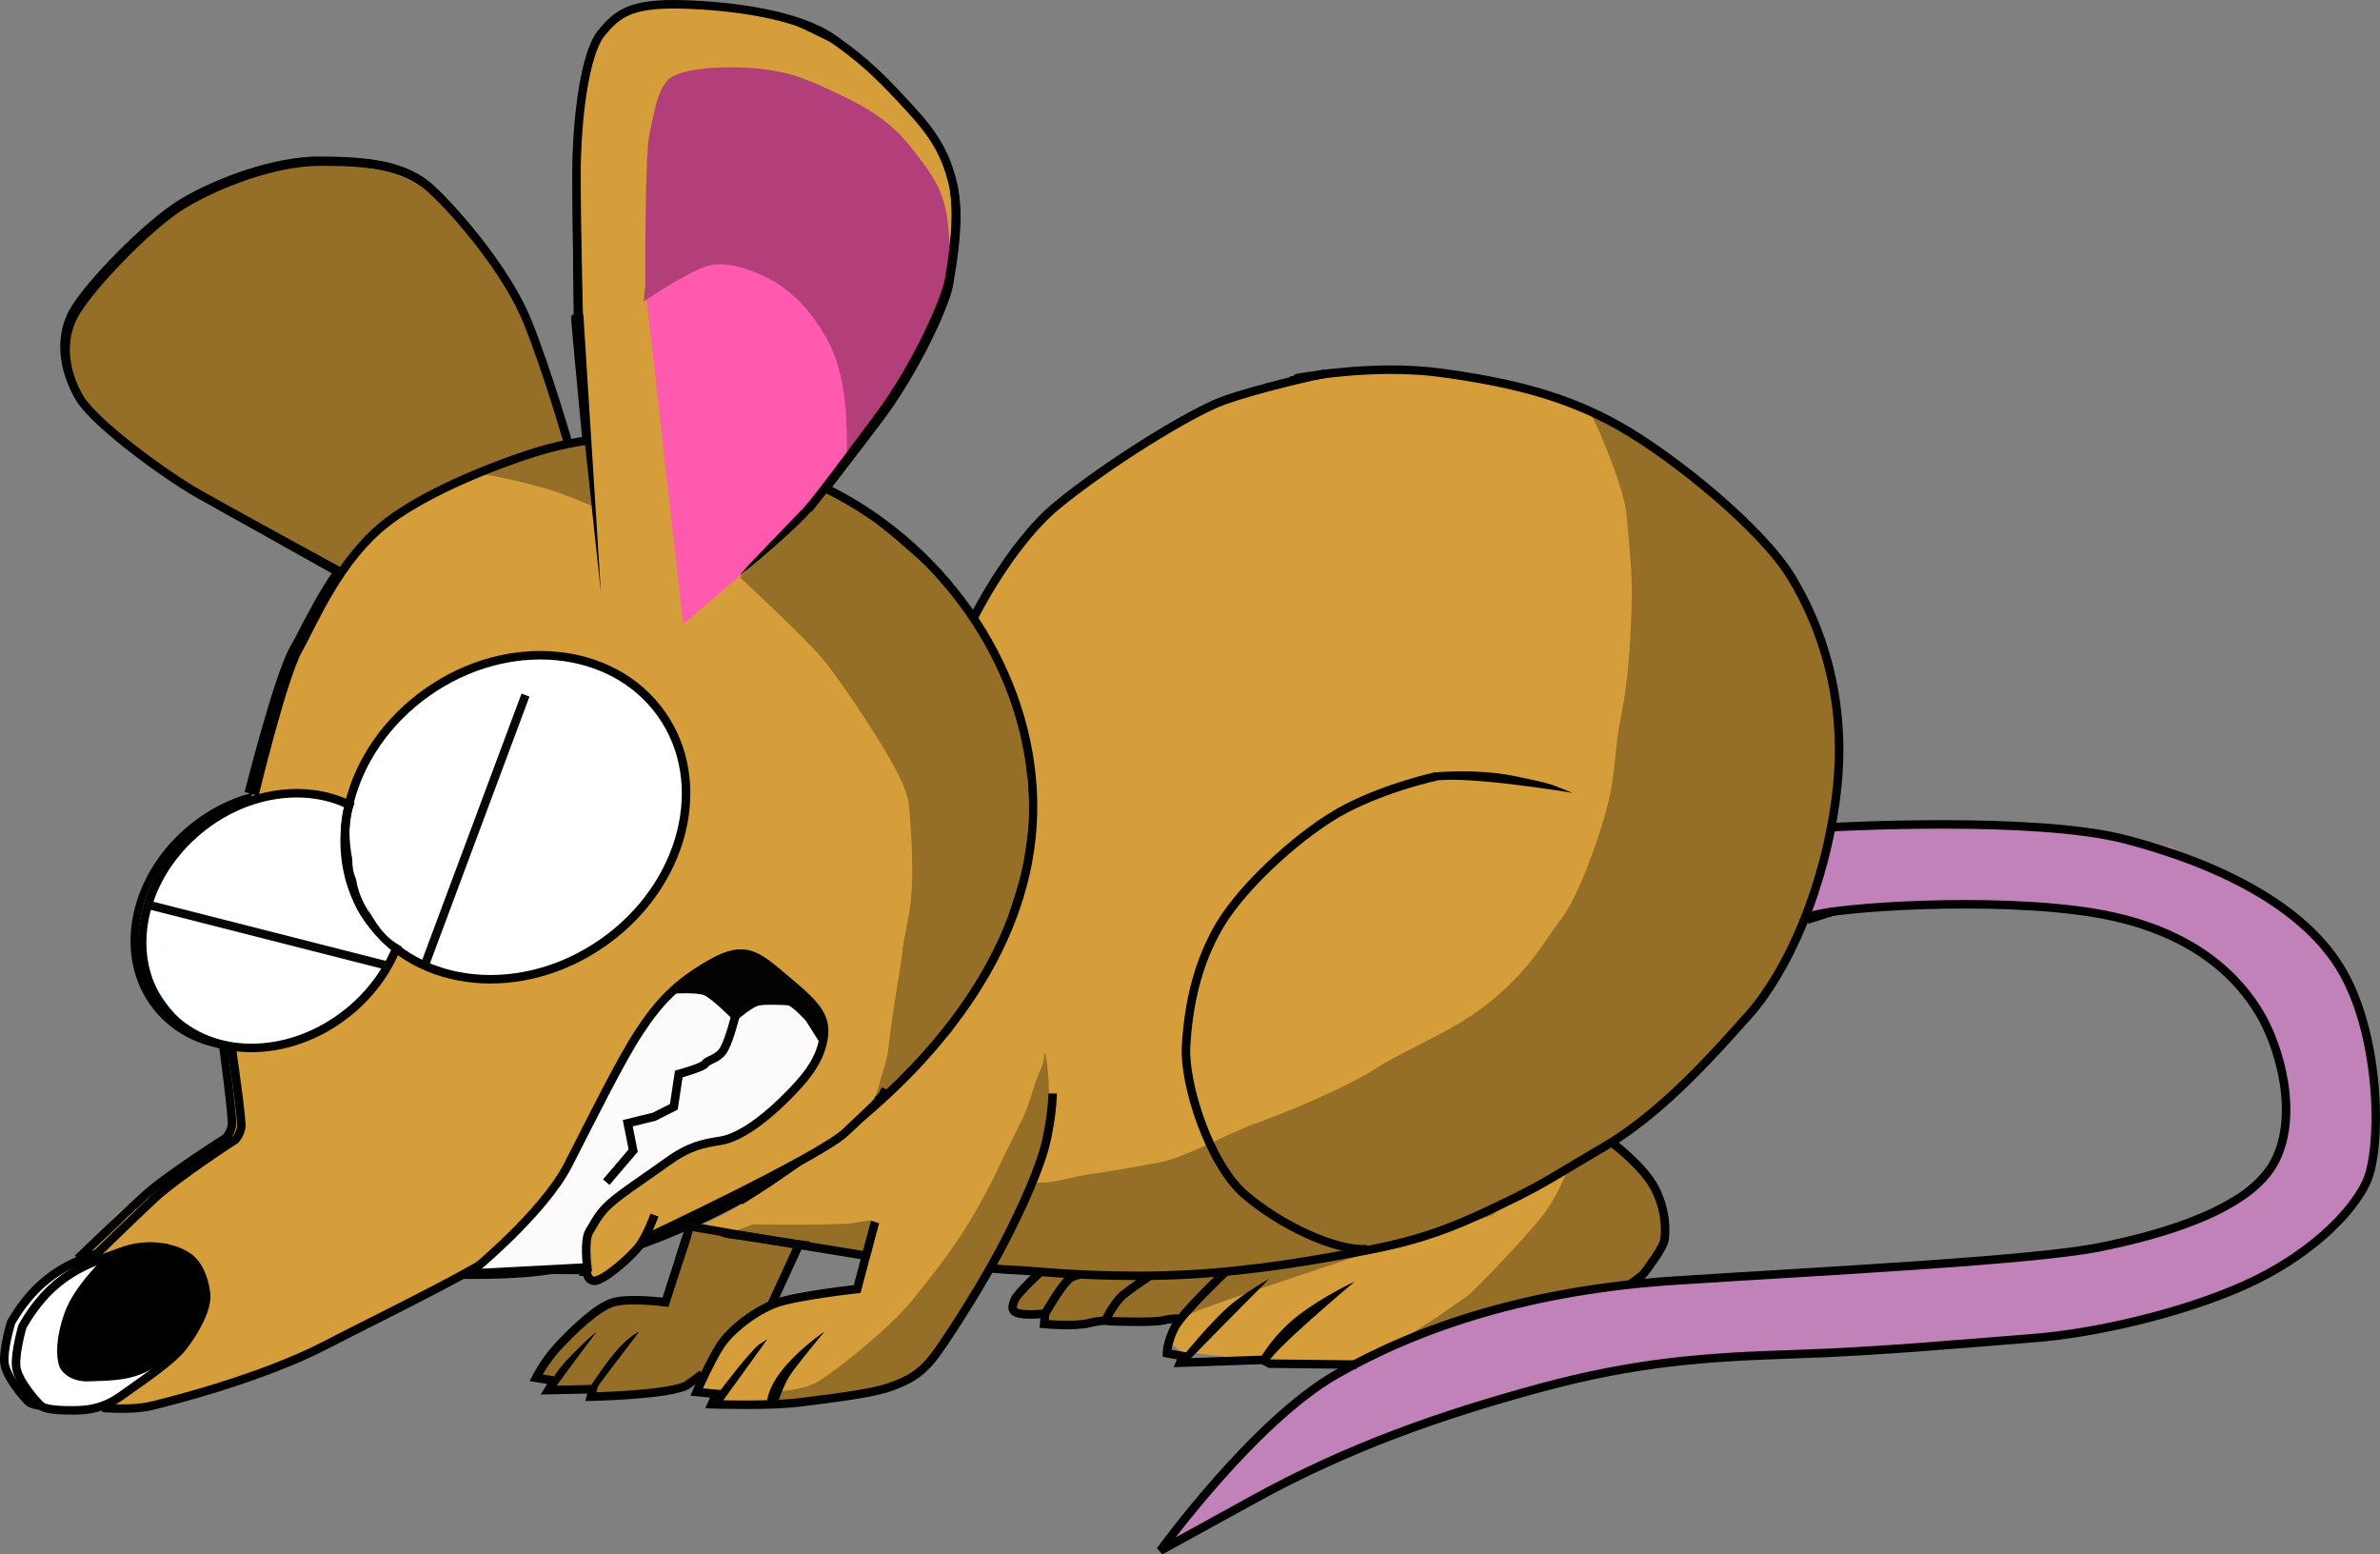 <?xml version="1.0" encoding="utf-8"?>
<!-- Generator: Adobe Illustrator 13.0.0, SVG Export Plug-In . SVG Version: 6.00 Build 14948)  -->
<!DOCTYPE svg PUBLIC "-//W3C//DTD SVG 1.1//EN" "http://www.w3.org/Graphics/SVG/1.1/DTD/svg11.dtd">
<svg version="1.1" xmlns="http://www.w3.org/2000/svg" xmlns:xlink="http://www.w3.org/1999/xlink" x="0px" y="0px"
	 width="210.011px" height="137.131px" viewBox="0 0 210.011 137.131" enable-background="new 0 0 210.011 137.131"
	 xml:space="preserve">
<rect x="0" y="0" width="210.011" height="137.131" fill="#808080" stroke="none"/>
<g id="frame_1">
</g>
<g id="frame_2">
	<path fill="#D69E3A" d="M83.538,14.196c-0.732-2.236-4.98-6.602-6.483-7.946c-1.503-1.343-9.006-4.752-9.006-4.752
		s-9.857-1.8-11.711-0.628c-1.853,1.173-3.815,3.105-4.021,3.504c-0.204,0.4-0.977,6.489-0.977,6.489l-0.5,11.603l0.993,16.487
		c0,0-10.713,2.928-12.243,3.709c-1.531,0.779-6.891,4.015-6.891,4.015s-5.401,8.134-5.874,8.988
		c-0.473,0.854-3.646,8.373-3.695,9.078c-0.048,0.706-1.208,4.701-1.208,4.701l-0.363,0.979l-1.744,21.971
		c0,0,1.013,6.743,0.88,6.97c-0.133,0.229-1.657,1.778-1.657,1.778s-7.833,4.838-9.059,6.348s-3.142,3.624-3.142,3.624
		s3.312,1.644,3.665,1.668c0.353,0.024,3.392,1.355,3.392,1.355l-1.757,4.96l0.012,1.535l-3.689,2.11l-1.005,0.876l1.623,0.466
		c0,0,2.437-0.247,3.15-0.316c0.715-0.068,8.559-2.483,10.064-2.912c1.506-0.429,15.363-6.978,16.847-7.939
		c1.483-0.962,3.937-0.557,3.937-0.557s7.363-0.558,10.554-1.461c3.193-0.904,10.035-4.216,11.566-4.996
		c1.53-0.779,17.188-22.386,17.188-22.386s-0.452-14.088-0.678-14.223c-0.228-0.133-7.82-9.986-7.82-9.986s-3.623-6.568-3.844-6.82
		c-0.219-0.251-3.576-2.962-3.576-2.962l17.271-24.449C83.736,25.078,84.271,16.432,83.538,14.196z M62.748,92.64
		c-0.194,0.797-1.421,0.459-1.227-0.338c0.185-0.756-0.183-1.526-0.438-2.225c-0.281-0.772,0.948-1.103,1.227-0.338
		C62.656,90.687,62.996,91.625,62.748,92.64z"/>
	<path fill="#D69E3A" d="M66.304,107.971c0.25,0,5.833,1.167,5.833,1.167l4.583-0.417l0.917,0.417l-2.333,4.833
		c0,0-6.083,0.583-6.5,0.75s-3.834,2.25-3.834,2.25l-2.583,4.25c0,0-0.833,1.416-0.583,1.25s1.416,0.334,1.416,0.334
		s-0.166,0.834,0.084,0.75s5.083,0.25,5.083,0.25l7.417-3.167c0,0,5.082-3.584,5.666-4.167s5-6.333,5.25-6.833
		s2.25-5.167,2.25-5.167s3.584,0.75,3.834,0.75s8.499-0.333,8.499-0.333s7.334-1.666,7.584-1.833s10.249-3.167,10.249-3.167
		s9.417-4.166,9.667-4.25s9.75-8.833,9.75-8.833l5.25-11.334c0,0,4-14.75,3.75-14.75s0.583-9.916,0.333-10.333
		s-1.916-9.667-2.166-9.917s-4.167-4.083-4.417-4.083s-8.834-2.75-9.667-2.917s-8.416-0.917-8.416-0.917l-6.917,0.584l-2.5,0.5
		l2,14.167l-1.5,4.333l-0.917,2.167l-2.166,1.916l-3.834,3.5l-4.25,1.584l-5.75,1.916l-6.666,1.584l-2.834,0.75l2.417,12.333
		l-0.166,4.666l-1.5,6.084l-4.584,8.25l-4.75,4.583l-6.083,4.334l-5.167,0.75l-1.5,1L66.304,107.971z"/>
	<path fill="#D69E3A" d="M113.387,111.554l-7.917,7.834l2.917,0.333l3.416,0.083l1.084,0.417h6.083c0,0,4.583-2.001,4.833-2.167
		s4.25-1.5,4.25-1.5s4.416-2.166,4.75-2.416s3.084-3.334,3.084-3.334l1.583-2.583l0.833-1.833l2.334-2.25c0,0-0.666-2.584-1-2.667
		s-7.5,1.418-8.5,1.584s-8.167,3-8.917,3.333s-6.916,3.166-7.083,3.333s-3.167,2.584-3.167,2.584l-0.25,0.416"/>
	<path fill="#D69E3A" d="M113.344,112.137c-0.5,0-8.125,3.125-8.125,3.125l-1.25,1.375l-0.5,2l0.75,0.625l1.251,0.126l6.249-3.501
		l1.75-2.875"/>
	<path fill="#956E28" d="M29.848,50.38c-0.188,0.163-12.13-6.563-13.485-7.482c-1.354-0.919-8.541-6.374-9.135-7.183
		c-0.593-0.809-1.668-4.072-1.675-4.841c-0.006-0.769,0.5-2.979,0.5-2.979l2.994-4.046l5.93-5.5l1.593-0.836l8.047-2.814
		l4.689-0.328l5.032,0.699l3.202,1.52l3.928,3.872l2.824,3.62l1.312,2.394l1.507,3.884l1.44,3.938l1.605,5.012l1.388-0.436
		l0.42,5.935c0,0-0.798-0.409-2.929-1.204c-2.131-0.796-7.076-1.903-7.265-1.739c-0.188,0.164-3.396,1.303-3.396,1.303l-3.878,2.273
		l-3.149,2.854L29.848,50.38z"/>
	<path fill="#956E28" d="M64.989,51.254c0,0,5.713,5.414,7.237,7.29s6.239,8.932,7.119,11.592c0.88,2.659,1.188,5.931,0.672,9.144
		c-0.516,3.212-0.832,4.372-1.706,6.793c-0.876,2.421-3.605,7.783-5.067,9.278c-1.461,1.495-4.487,5.126-6.379,6.888
		c-1.892,1.76-6.839,5.851-7.271,6.115c-0.433,0.266,1.418-0.021,1.418-0.021l5.29-3.063l6.247-4.119l6.99-6.314
		c0,0,3.581-3.119,3.714-3.346c0.136-0.229,3.556-5.31,3.556-5.31l3.227-9.996l0.15-9.972l-2.407-7.075l-3.086-5.824l-5.955-5.311
		l-4.97-4.181l-1.284-0.206L64.989,51.254z"/>
	<path fill="#956E28" d="M60.47,108.888l-1.666,6c0,0-4.668,0-5.084,0.083s-3.583,2.833-3.583,2.833l-2.167,2.5l-0.666,1.167l1,0.25
		l0.083,0.917h3.917l-0.5,0.666c0,0,5.5-0.583,6.083-0.583s2.583-0.5,2.583-0.5l1.75-1.5l1-1.5l1.584-1.667l1.166-1.083l1.5-1
		l0.834-0.583l2.5-5.167c0,0-7.5-0.749-8-0.833s-2.584-0.5-2.584-0.5"/>
	<path fill="#956E28" d="M68.387,123.805l0.333-1.084c0,0,2.084,0.001,3.584-0.916s6.165-4.584,8.249-7.167s4.083-5.167,5.667-8
		s1.334-2.5,2.667-5.25s1.5-2.751,2.25-5.167s0.917-1.916,1-3.166s0.999,4.499-0.167,8.166s-5.333,12.167-5.333,12.167l-3.917,5.833
		l-1.833,1.917l-2.25,1l-2.334,0.833l-3.416,0.667L68.387,123.805z"/>
	<path fill="#956E28" d="M87.72,111.888l4,0.5l-2.417,2.583v0.917l2.917,0.166l-0.167,0.834l3.417,0.166l2.083-0.416h1.833
		l2.167-0.25l2.083-0.084l1-0.166l3.167-3.5l10.25-2.167h1.167l7.416-1.583l5-1.667l3.334-2.333l3.333-1.667
		c0,0-0.833,2.417-2.5,4.417s-4.25,4.667-4.25,4.667l-1.917,1.916l-2.75,1.917l-2.583,1.667l-1.5,1c0,0,8.334-3.084,10.917-3.834
		s9.75-1.583,9.75-1.583s2-2.084,2.5-2.667s1.25-2.166,1.25-2.166l-0.334-2l-0.583-1.667l-1.167-1.583l-1.166-0.834l-1.25-1.416
		l-0.334-0.25c0,0,6.416-5.083,8-6.75s3.917-4.501,5.167-6.334s3.917-7.666,4.917-10.333s1.833-9.083,2-10.583s-1-9.334-1.75-10.917
		s-3.751-6.501-4.334-7.167s-2.667-2.916-3.25-3.333s-4.167-3.584-4.5-3.917s-3.082-2.333-3.666-2.583s-2-1.417-2.667-1.667
		s-1.917-0.75-1.917-0.75s2.917,6.084,3.167,9.167s0.5,4.75,0.417,7.75s-0.25,6.417-0.917,9.75s-0.417,4.667-1.167,7.75
		s-2.666,8.334-4.166,10.25s-2.416,4.001-5.833,6.917s-7.417,4.249-10.417,6.166s-8.416,4.084-10.75,4.917s-6.167,3.001-8.417,3.417
		s-4.084,0.75-5.917,1s-2.834,0.667-4,0.75s-1.5,0-1.5,0l-3.5,7.499"/>
	<path fill="#956E28" d="M65.344,108.012c0,0,8.5,0.125,10-0.125s1.5-0.25,1.5-0.25l-0.375,3.125c0,0-11.748-1.957-11.999-2.041
		S65.344,108.012,65.344,108.012z"/>
	<path fill="#956E28" d="M122.969,109.762c0,0-17.125,5.625-17.875,6.125s0.5-1.5,0.5-1.5l2.209-1.749l16.041-3.626"/>
	<path fill="#FF5AAD" d="M56.927,25.896l2.998,29.441l6.141-5.132l9.065-9.89c0,0,1.264-0.327,0.587-3.385
		c-0.675-3.06-2.265-9.192-2.553-9.271c-0.289-0.08-2.603-3.369-2.949-3.511c-0.345-0.143-3.964-1.63-4.254-1.71
		c-0.289-0.08-3.174-0.217-3.589-0.187c-0.416,0.03-4.906,2.618-4.906,2.618L56.927,25.896z"/>
	<path fill="#C181B9" d="M161.719,72.97c0,0-0.834,3.251-0.917,3.667s-0.916,3.166-0.916,3.166l-0.667,1.25
		c0,0,6.583-0.999,8.5-1.166s10.749-0.251,12.166-0.084s4.918,0.417,5.834,0.667s4.083,1.167,4.083,1.167l2.833,1.25l2.75,1.666
		l3.584,4l1.75,3.584c0,0,1.083,5,1.083,5.25s-0.167,3-0.167,3l-0.75,2.417l-2,1.416l-3.583,2.584l-5,1.833l-7,1.75l-8.416,0.667
		l-10.584,0.833l-10.083,0.416c0,0-11.083,0.834-11.333,0.917s-9.084,1.75-9.084,1.75l-7.333,2.083l-6.417,2.75
		c0,0-3.417,2.333-3.667,2.5s-5,4.334-5,4.334l-2.25,2.25l-6.833,7.833c0,0,11-6.082,13.5-7.166s9.667-3.75,9.667-3.75l6.416-2.25
		l6-1.75l7.084-1.167l5.75-0.917l5.666-0.083l9.501-0.583l7.999-0.417l8.5-1l5.75-1.25l5.917-1.417l5.083-2.25
		c0,0,2.833-1.334,3.75-1.917s3.667-3.416,3.667-3.416l2.417-3.417l0.833-3.333l-0.416-7.5l-1.167-4.833l-1.583-3.417
		c0,0-4.667-4.583-5.667-5.25s-9.417-5-9.667-5s-6.166-1.417-6.166-1.417l-9.917-0.417l-9.167-0.083l-4.5-0.083"/>
	<path fill="#B23F79" d="M56.901,25.363c0,0,0.079-11.455,0.497-13.257c0.421-1.802,0.762-4.2,1.939-5.005
		c1.177-0.805,4.618-1.042,7.668-0.714c3.048,0.328,4.592,1.084,7.277,2.391c2.688,1.307,4.603,2.62,6.23,4.739
		c1.627,2.12,2.27,3.109,2.704,4.498c0.437,1.389,0.443,2.157,0.535,3.404c0.091,1.246,0.232,1.788,0.232,1.788l-0.539,2.678
		l-1.276,3.102l-0.984,2.296l-2.053,3.225l-1.676,2.899l-3.128,3.388c0,0,0.267,1.317,0.217-2.289
		c-0.048-3.605-0.574-6.239-1.731-8.327c-1.155-2.089-2.525-3.658-4.106-4.713c-1.581-1.054-4.393-2.25-6.26-1.73
		c-1.867,0.523-5.705,3.094-5.705,3.094L56.901,25.363z"/>
	
		<ellipse transform="matrix(-0.819 0.574 -0.574 -0.819 122.883 105.488)" fill="#FFFFFF" cx="44.789" cy="72.142" rx="15.703" ry="13.679"/>
	
		<ellipse transform="matrix(-0.851 0.525 -0.525 -0.851 86.381 137.287)" fill="#FFFFFF" cx="23.73" cy="80.888" rx="12.666" ry="10.501"/>
	<path fill="#FFFFFF" d="M8.734,111.006l-2.023,0.216l-3.47,2.36l-2.191,2.686l-0.45,1.386l-0.293,1.693l0.037,1.184l1.5,2.229
		l1.15,1.318l2.721-0.05l1.826,0.067l1.366-0.969l2.292-1.557l2.073-1.807c0,0-2.129-1.683-2.356-1.815
		c-0.227-0.134-0.731-3.122-0.825-3.481c-0.093-0.361-0.7-2.707-0.7-2.707L8.734,111.006z"/>
	
		<ellipse transform="matrix(-0.754 0.657 -0.657 -0.754 116.454 112.073)" fill="#0090FB" cx="37.234" cy="77.85" rx="5.895" ry="5.23"/>
	
		<ellipse transform="matrix(-0.754 0.657 -0.657 -0.754 86.972 138.637)" fill="#0090FB" cx="17.521" cy="85.607" rx="4.854" ry="4.292"/>
	
		<ellipse transform="matrix(-0.754 0.657 -0.657 -0.754 86.899 138.772)" fill="#003D5F" cx="17.458" cy="85.662" rx="2.021" ry="1.917"/>
	
		<ellipse transform="matrix(-0.754 0.657 -0.657 -0.754 116.024 112.133)" fill="#003D5F" cx="37.017" cy="77.791" rx="2.354" ry="2.25"/>
	
		<ellipse transform="matrix(-0.753 0.657 -0.657 -0.753 85.418 132.998)" fill="#FFFFFF" cx="17.778" cy="82.511" rx="1.125" ry="0.958"/>
	
		<ellipse transform="matrix(-0.754 0.657 -0.657 -0.754 114.825 105.158)" fill="#FFFFFF" cx="37.715" cy="74.088" rx="1.228" ry="1.083"/>
	
		<ellipse transform="matrix(-0.754 0.657 -0.657 -0.754 118.049 118.391)" fill="#FFFFFF" cx="36.834" cy="81.322" rx="1.104" ry="0.958"/>
	<circle fill="#FFFFFF" cx="16.757" cy="88.789" r="0.812"/>
	<path d="M50.392,27.913c-0.06,0.217,2.304,24.521,2.304,24.521L51.41,27.938L50.392,27.913z"/>
	
		<ellipse transform="matrix(-0.824 0.567 -0.567 -0.824 122.981 106.199)" fill="none" stroke="#000000" stroke-width="0.75" cx="44.975" cy="72.226" rx="15.775" ry="13.488"/>
	<path fill="none" stroke="#000000" stroke-width="0.75" d="M32.624,81.926c-1.123-1.169-1.895-2.587-2.166-4.318
		c-0.244-0.577-0.331-1.182-0.318-1.797c-0.278-1.571-0.374-3.36,0.164-4.847c-3.823-1.926-9.057-1.297-13.189,1.981
		c-5.373,4.261-6.838,11.362-3.271,15.859c3.568,4.5,10.815,4.691,16.189,0.431c1.979-1.568,3.423-3.524,4.286-5.592
		C33.673,83.19,33.092,82.595,32.624,81.926z"/>
	<path fill="none" stroke="#000000" stroke-width="0.75" d="M19.705,92.298c0,0,0.852,6.304,0.762,6.964
		c-0.089,0.657-0.519,1.115-0.519,1.115s-5.186,3.276-7.218,5.13c-2.033,1.854-5.873,5.533-5.873,5.533"/>
	<path fill="none" stroke="#000000" stroke-width="0.75" d="M0.978,116.662c0,0-0.687,2.255-0.594,3.503
		c0.091,1.247,1.734,3.133,2.151,3.514c0.417,0.383,1.963,0.446,3.115,0.436c1.152-0.01,2.494-0.184,4.03-1.272
		c1.537-1.091,4.362-2.892,5.43-4.236c1.066-1.344,2.27-3.387,2.097-4.728c-0.175-1.342-0.66-2.658-1.722-3.309
		c-1.063-0.648-3.231-1.329-5.867-0.357C6.979,111.181,3.738,111.934,0.978,116.662z"/>
	<path fill="none" stroke="#000000" stroke-width="0.75" d="M7.966,123.919c7.832,0.718,15.377-3.19,22.187-6.539
		c5.737-2.821,11.828-5.194,17.002-9.016"/>
	<path fill="none" stroke="#000000" stroke-width="0.75" d="M55.414,110.177c14.212-4.79,32.664-17.565,34.469-33.744
		c0.93-8.337-0.22-16.064-5.503-22.873c-2.849-3.672-7.518-8.332-11.841-10.129"/>
	<path fill="none" stroke="#000000" stroke-width="0.75" d="M40.249,112.446c3.766,0.034,7.778-0.013,11.414-1.076"/>
	<path fill="none" stroke="#000000" stroke-width="0.75" d="M51.013,29.195c0,0-0.136-9.001-0.078-13.692
		c0.056-4.692,0.813-10.577,2.31-12.378c1.498-1.802,2.752-2.646,7.214-2.472C64.92,0.825,70.621,1.659,73.622,3.77
		c3,2.11,4.567,3.813,6.79,6.269c2.224,2.456,3.166,4.205,3.744,6.769c0.576,2.564-0.117,6.459-0.419,8.27
		c-0.301,1.812-3.01,7.708-6.256,11.975c-3.246,4.266-5.243,6.891-6.398,8.229"/>
	<path d="M71.074,44.762c0,0-3.822,3.857-4.983,5.063c-1.16,1.205-1.058,1.228-1.058,1.228s5.76-4.521,7.029-6.459"/>
	<path fill="none" stroke="#000000" stroke-width="0.75" d="M21.945,69.978c0,0,2.6-10.335,4.007-12.778
		c1.408-2.444,3.676-7.959,8.033-11.203s12.092-5.785,14.375-6.337c2.281-0.552,3.23-0.604,3.23-0.604"/>
	<path fill="none" stroke="#000000" stroke-width="0.75" d="M29.783,50.434c0,0-9.271-5.186-12.396-6.993
		c-3.125-1.81-9.247-6.424-10.512-8.637c-1.265-2.213-1.667-4.959-0.448-7.236c1.22-2.279,6.625-7.874,9.764-9.726
		c3.139-1.851,8.168-3.692,12.063-3.661c3.896,0.032,7.424,0.273,9.811,2.504c2.386,2.232,6.695,7.428,8.403,11.799
		c1.709,4.371,3.46,10.692,3.46,10.692"/>
	<path fill="none" stroke="#000000" stroke-width="0.75" d="M114.302,33.387c0,0,6.749-1.333,12.833-0.5s11.001,2,15.834,4.75
		s12.499,9,15.083,13.25s5,10.749,4,19.083s-4.334,15.749-7.75,19.583s-7.833,8.75-12.833,11.667s-5.168,3.25-10.334,5.667
		s-8.082,3-13.666,4s-11.167,1.666-16.917,1.666s-9.083-0.417-10.833-0.5s-2.333-0.166-2.333-0.166"/>
	<path fill="none" stroke="#000000" stroke-width="0.75" d="M76.552,110.803c0,0-11.166-1.832-12.083-1.916s-1-0.5-1-0.5"/>
	<path fill="none" stroke="#000000" stroke-width="0.75" d="M77.219,107.803c-0.083,0.25-1.583,5.917-1.583,5.917
		s-5.334,0.583-7.167,1.25s-4.001,2.333-4.917,3.75s-2.083,4.083-2.083,4.083l1.75,0.167l-0.417,0.917c0,0,5.166,0.166,7.75-0.167
		s6.25-0.749,7.917-1.333s2.834-1.166,4.167-3s4.334-6.584,6-9.834s3.25-6.749,3.75-9.166s0.5-3.917,0.5-3.917"/>
	<path fill="none" stroke="#000000" stroke-width="0.75" d="M60.636,108.97l-1.917,5.917c0,0-3.083-0.416-4.583,0
		s-3.75,2.666-4.917,3.916s-1.917,2.75-1.917,2.75l1.584,0.25l-0.5,0.834l3.916-0.084l-0.166,0.667c0,0,7.333-0.166,8.583-1.083
		s1.25-0.917,1.25-0.917"/>
	<line fill="none" stroke="#000000" stroke-width="0.75" x1="70.469" y1="109.887" x2="68.052" y2="115.137"/>
	<path fill="none" stroke="#000000" stroke-width="0.75" d="M108.303,112.053c0,0-4.001,3.751-4.667,5.084s-0.666,2.25-0.666,2.25
		l1.416,0.25l-0.25,0.583l7.25-0.25l0.667,0.333l7.667,0.084"/>
	<path fill="none" stroke="#000000" stroke-width="0.75" d="M142.136,100.72c0,0,2.917,2.167,3.917,4.167s0.916,3.667,0.833,4.417
		s-1.332,2.333-1.666,2.833s-1.417,1.167-1.417,1.167"/>
	<line fill="none" stroke="#000000" stroke-width="0.75" x1="113.887" y1="33.595" x2="115.095" y2="33.262"/>
	<path fill="none" stroke="#000000" stroke-width="0.75" d="M126.656,68.512c0,0-4.125,0.875-7.875,2.813s-9,6.688-11.125,10.25
		s-2.813,7.438-3,10.75s2.063,10.375,5.188,13.063s8,5,10.813,4.813"/>
	<path d="M126.448,68.159c0,0,3.73-0.376,7.001,0.271s3.521,0.793,4.375,1.146s0.958,0.375,0.958,0.375s-9.354-1.563-12.25-1.063"/>
	<path fill="none" stroke="#000000" stroke-width="0.75" d="M161.803,72.97c0,0,17.75-1.001,25.75,1.083s15.917,5.834,19.25,11.834
		s3.333,15.584,2,18.417s-5.167,6.583-10.75,9.083s-13.249,4.251-18.666,4.667s-13.334,1.166-21.084,1.416s-13.917,0.667-22.5,3
		s-16.75,5.167-25.083,9.75s-8.333,4.583-8.333,4.583s8.25-11.417,15.583-15.583s16.999-7.417,29.916-8.25
		s31.335-1.749,37.251-2.916s13.416-3.418,15.583-7.584s0.416-10.166-1.334-13.083s-5.584-7.333-14.5-8.833s-23.084-0.5-25,0.25"/>
	<line fill="none" stroke="#000000" stroke-width="0.75" x1="159.47" y1="81.137" x2="161.803" y2="80.387"/>
	<path fill="none" stroke="#000000" stroke-width="0.75" d="M91.97,112.054c0,0-2.167,2-2.417,2.583s-0.416,1.083,0.417,1.25
		s2.25,0,2.25,0l-0.083,0.917c0,0,2.667,0.249,4-0.084s1.75-0.166,1.75-0.166s3.75,0.166,4.833-0.084s1.583-0.083,1.583-0.083"/>
	<path fill="none" stroke="#000000" stroke-width="0.75" d="M92.22,115.887c0,0,1.665-2.918,2.332-3.209s0.958-0.25,0.958-0.25"/>
	<path fill="none" stroke="#000000" stroke-width="0.75" d="M97.635,116.303c0,0,0.75-1.5,1.542-2.125s2.167-1.541,2.167-1.541"/>
	<path d="M48.677,121.887c0,0,0.166-0.751,1.958-2.542s1.959-1.791,1.959-1.791s-3.291,4.374-3.625,4.916"/>
	<path d="M51.927,122.554c0,0,1.75-2.709,2.875-3.834s1.583-1.208,1.583-1.208s-4.123,5.333-4.249,5.708"/>
	<path d="M63.385,122.929c0.042-0.125,2.916-3.876,3.625-4.334s0.709-0.458,0.709-0.458l-4.334,6"/>
	<path d="M67.677,123.679c0.042-0.125-0.001-1.168,1.458-2.959s3.625-3.25,3.625-3.25s-2.624,3.125-3.166,4.042
		s-1.042,2.458-1.042,2.458"/>
	<path d="M104.386,119.637c0,0,2.167-2.667,3.75-4.125s3.833-2.667,3.833-2.667s-7.001,7.042-7.167,7.292s-0.166,0.25-0.166,0.25"/>
	<path d="M111.219,119.804c0,0,1.124-2.041,3.333-3.75s5-3,5-3s-7.625,6.375-7.75,7.333L111.219,119.804z"/>
	<path d="M8.414,110.511c0,0-2.835,2.583-3.71,5.003c-0.875,2.421-0.737,3.848-0.55,4.57c0.187,0.721,1.134,1.553,2.733,1.485
		c1.599-0.065,3.598,0.07,5.568-1.094c1.97-1.165,2.566-1.242,2.566-1.242s1.957-3.335,2.071-4.345
		c0.114-1.012-0.652-3.412-0.652-3.412l-0.956-0.908l-1.627-1.042l-3.387,0.3l-1.687,0.476"/>
	<path fill="#D69E3A" d="M114.197,33.721l-6.25,1.625l-4.313,2.188c0,0-3.75,2.5-3.938,2.563s-3.313,2.188-3.313,2.188l-2.375,1.5
		l-2.438,2.188l-1.563,2.188l-1.875,2.875l-2.156,4.188c0,0,2.094,3.625,2.5,4.656s1.344,3.25,1.563,4.313s0.156,0.781,0.156,0.781
		s9.656-1.656,9.813-1.719s8.75-2.844,8.875-2.875s7.5-6.281,7.5-6.281s1.25-6.125,0.969-6.781s-1.938-7.625-1.938-7.719"/>
	<path fill="#D69E3A" d="M63.052,86.972c-0.25-0.25-3.751,6.583-3.417,6.833s1.25,2.001,2.167,1.834s4.249-2.667,4.583-3.417
		s-1.832-5.666-2.416-5.833s-3.667,1.083-3.667,1.083l-0.25,3.167l4.583,2.333l7.167-3.167"/>
	<path fill="#D69E3A" d="M53.166,109.815c0,0-1.5,1.563-1.594,1.781s1.344,0.25,1.344,0.25l1.125-0.656c0,0,0.719-1.125,0.719-1.219
		"/>
	<path fill="#D69E3A" d="M88.303,59.388c0,0,1.375,3.666,1.75,6.041s0.854,0.625,0.854,0.625s0.001-1.333-0.041-1.396
		s-0.5-2.583-0.542-2.646S88.303,59.388,88.303,59.388z"/>
	<path fill="#D69E3A" d="M90.219,77.117c0,0-0.896,4.604-1.833,6.438s1.332-0.313,1.354-0.375s0.791-1.438,0.813-1.542
		s0.313-1.52,0.271-1.666s-0.146-1.918-0.125-2.021s-0.417-0.958-0.417-0.958"/>
	<path fill="#956E28" d="M89.052,79.096c0,0-0.625,2.457-1.083,3.541s0.75-4.354,0.75-4.354"/>
	<path fill="#FCFCFC" d="M31.552,79.638c0,0,1.167,2.375,2.479,3.188s5.292,1.022,5.458,1.063s4.25-3.271,4.313-3.375
		s0.313-4.084,0.354-4.229s-0.355-2.313-0.521-2.417s-2.854-2.438-3.063-2.5s-2.896-0.5-3.292-0.438s-1.958,0.583-2.146,0.688
		s-1.729,1.208-1.896,1.438s-2.021,2.334-2.021,2.334"/>
	<path fill="#FCFCFC" d="M12.697,85.388c0,0,0.125,0.73,0.229,1.084s0.875,1.916,1.75,2.708s1.167,0.958,1.167,0.958
		s1.791,0.271,1.896,0.334s1.333-0.271,1.438-0.354s2.25-1.813,2.25-1.813s0.604-0.708,0.646-0.813s0.396-2.896,0.417-2.958
		s-0.375-2.001-0.458-2.146s-1.042-1.479-1.188-1.541s-3.125-0.646-3.271-0.646s-3.188,1.271-3.396,1.438s-1.25,2.021-1.25,2.021"/>
	<path fill="#FCFCFC" d="M14.619,89.034l1.125,1.094C15.744,90.127,15.119,89.627,14.619,89.034z"/>
	<polyline fill="#FCFCFC" points="14.979,88.924 16.104,89.94 15.843,90.138 	"/>
	<path fill="none" stroke="#020202" stroke-width="0.75" d="M85.635,55.034c0,0,3.313-6.875,7.625-10.438s11.75-8.188,14.688-9.25
		s8.438-2.313,9-2.375"/>
	<path fill="#D69E3A" d="M90.177,77.347c0,0-0.323,2.499-0.792,3.749s-0.906,2.563-1.813,4.094s-2.406,3.906-3.094,4.719
		s-1.094,1.5-2.156,2.656s-1.438,1.656-2.875,2.969s-3.5,3.031-3.5,3.031s-2.844,2.344-3.5,2.875s-1.188,0.813-2.344,1.656
		s-1,0.813-2.313,1.688s-2.969,1.781-3.781,2.25s-2.75,1.313-2.969,1.406s2.219,0.563,2.563,0.563s2.719-0.938,3.594-1.313
		s9.094-2.313,9.094-2.313l10-8.25l4.688-11c0,0,1.563-6.438,1.563-6.531s-1.375-2.594-1.375-2.594L90.177,77.347z"/>
	<polyline fill="#D69E3A" points="77.354,108.752 76.635,111.659 78.041,109.127 77.51,108.784 	"/>
	<path fill="none" stroke="#050505" stroke-width="0.75" d="M71.447,109.909c-3.594-0.469-10.719-1.75-10.719-1.75"/>
	<path fill="none" stroke="#000000" stroke-width="0.75" d="M61.072,108.096"/>
	<line fill="none" stroke="#050505" stroke-width="0.75" x1="60.947" y1="108.002" x2="59.947" y2="111.096"/>
	<ellipse fill="#020202" cx="26.619" cy="80.987" rx="2.609" ry="2.547"/>
	<ellipse fill="#020202" cx="35.65" cy="76.831" rx="2.328" ry="2.266"/>
	<path fill="#020202" d="M39.822,112.346l11.313,0.063c0,0,1-1.625,1.344-2.344s0.75-2.031,0.469-2.313s-3.781-0.406-4.375-0.25
		s-3.875,1.406-4.813,1.906s-3.813,2.781-3.813,2.781"/>
	<path fill="none" stroke="#020202" d="M60.291,107.127c-0.094,0-1.5,0.688-3.344,1.906s-2.344,1.906-3.188,2.5
		s-1.281,0.594-2.625,0.531"/>
	<path fill="#020202" d="M55.604,109.815"/>
	<path fill="#020202" d="M55.119,109.893c0-0.047,0.984-1.734,1.547-2.484s0.781-0.906,0.781-0.906s-1,1.984-1.219,2.516
		S55.119,109.893,55.119,109.893z"/>
	<path fill="none" stroke="#000000" stroke-width="0.75" d="M86.676,86.055c0,0-4.332,6.251-6.791,8.667s-3.709,3.541-7.084,6.083
		s-7.209,4.958-7.5,5.125"/>
	<path fill="#D69E3A" d="M76.892,5.812c-1.516-1.327-9.056-4.657-9.056-4.657S57.96-0.541,56.12,0.651
		c-1.839,1.192-3.782,3.144-3.982,3.546c-0.201,0.401-0.909,6.499-0.909,6.499l-0.378,11.606l1.166,16.477
		c0,0-10.681,3.039-12.203,3.837c-1.522,0.796-6.848,4.088-6.848,4.088s-5.316,8.19-5.78,9.049
		c-0.463,0.858-3.558,8.411-3.599,9.116c-0.041,0.706-1.159,4.714-1.159,4.714l-0.353,0.982l-1.513,21.989
		c0,0,1.084,6.731,0.954,6.96c-0.131,0.229-1.639,1.795-1.639,1.795s-7.782,4.919-8.992,6.442c-1.209,1.522-3.104,3.656-3.104,3.656
		s3.329,1.61,3.682,1.631c0.354,0.02,3.406,1.319,3.406,1.319l-1.705,4.977l0.028,1.537l-3.666,2.147l-0.996,0.887l1.627,0.449
		c0,0,2.435-0.272,3.148-0.35c0.713-0.075,8.532-2.572,10.033-3.018c1.501-0.444,15.289-7.14,16.762-8.116
		c1.474-0.978,3.93-0.598,3.93-0.598s4.252-0.369,7.689-0.956c-0.068-0.526,0.089-1.035,0.38-1.464
		c0.085-0.485,0.327-0.963,0.663-1.308c0.295-0.305,0.676-0.419,1.06-0.396c0.093-0.129,0.184-0.258,0.285-0.38
		c0.396-0.482,0.98-1.003,1.659-0.93c0.171,0.018,0.315,0.062,0.452,0.113c0.416-0.027,0.829,0.111,1.151,0.473
		c0.046,0.052,0.083,0.11,0.12,0.169c1.06-0.056,2.552-0.937,3.244-1.259c1.896-0.883,3.794-1.758,5.744-2.511
		c0.243-0.193,0.562-0.312,0.961-0.291c0.039,0.003,0.079,0.005,0.118,0.006c0.116,0.006,0.227,0.031,0.332,0.065
		c4.462-5.518,15.143-20.587,15.143-20.587s-0.599-14.083-0.827-14.215S74.281,58.9,74.281,58.9s-3.692-6.529-3.914-6.778
		c-0.223-0.25-3.608-2.925-3.608-2.925l17.013-24.63c0,0,0.444-8.65-0.313-10.878C82.703,11.46,78.409,7.139,76.892,5.812z"/>
	<path fill="#956E28" d="M30.152,50.434C29.965,50.601,17.953,44,16.589,43.095c-1.364-0.905-8.607-6.283-9.209-7.086
		c-0.603-0.803-1.712-4.054-1.727-4.822c-0.014-0.768,0.469-2.983,0.469-2.983l2.952-4.078l5.872-5.562l1.584-0.853l8.018-2.898
		l4.685-0.378l5.039,0.646l3.219,1.486l3.968,3.831l2.862,3.591l1.337,2.378l1.547,3.868l1.484,3.922l1.656,4.996l1.384-0.451
		l0.482,5.931c0,0-0.804-0.401-2.941-1.175c-2.141-0.773-7.096-1.827-7.283-1.661c-0.187,0.166-3.383,1.337-3.383,1.337
		l-3.853,2.314l-3.119,2.889L30.152,50.434z"/>
	<path fill="#956E28" d="M79.015,47.546l-5.014-4.129l-1.286-0.192l-7.414,7.715c0,0,5.769,5.354,7.313,7.214
		c1.544,1.859,6.332,8.864,7.241,11.516c0.908,2.651,1.25,5.918,0.768,9.136s-0.786,4.381-1.635,6.812
		c-0.85,2.43-3.523,7.82-4.969,9.331s-4.434,5.174-6.307,6.953c-0.178,0.169-0.388,0.361-0.611,0.567
		c0.02-0.008,0.036-0.02,0.056-0.027c0.041-0.015,0.079-0.021,0.119-0.032c0.977-0.878,2.015-1.707,3.061-2.462
		c0.024-0.026,0.054-0.057,0.079-0.083c1.025-1.111,2.337-2.089,3.056-3.436c0.347-0.646,0.925-0.799,1.455-0.652
		c0.076-0.08,0.147-0.166,0.226-0.244c1.087-1.105,2.585,0.154,2.39,1.391l2.768-2.554c0,0,3.548-3.159,3.679-3.386
		c0.132-0.229,3.498-5.347,3.498-5.347l3.121-10.029l0.047-9.973l-2.481-7.05l-3.147-5.79L79.015,47.546z"/>
	<path fill="#956E28" d="M56.591,90.158c0,0,2.401-0.687,3.349-0.749c0.948-0.063,1.901-0.244,2.519,0.323
		c0.617,0.566,0.935,1.176,0.902,1.765c-0.034,0.588,0.263,1.55-0.311,2.284c-0.573,0.733-0.911,1.481-0.911,1.481
		s2.046-1.711,2.529-2.923c0.484-1.211,0.835-3.197,0.226-3.883c-0.609-0.685-1.503-1.563-3.143-0.772
		C60.112,88.474,56.591,90.158,56.591,90.158z"/>
	<path fill="#FF5AAD" d="M56.971,25.667l3.31,29.408l6.086-5.195l8.96-9.985c0,0,1.261-0.341,0.553-3.392
		c-0.708-3.052-2.361-9.167-2.651-9.243c-0.29-0.077-2.638-3.341-2.984-3.479c-0.348-0.138-3.982-1.588-4.272-1.664
		c-0.291-0.077-3.177-0.185-3.592-0.15s-4.877,2.668-4.877,2.668L56.971,25.667z"/>
	<path fill="#B23F79" d="M56.942,25.134c0,0-0.043-11.454,0.356-13.261c0.4-1.806,0.718-4.208,1.887-5.025
		c1.168-0.817,4.607-1.09,7.66-0.795c3.051,0.296,4.602,1.036,7.303,2.314c2.7,1.278,4.63,2.571,6.279,4.673
		c1.649,2.102,2.301,3.084,2.751,4.468s0.465,2.152,0.57,3.398C83.854,22.153,84,22.692,84,22.692l-0.511,2.685l-1.243,3.115
		l-0.961,2.306l-2.018,3.246l-1.646,2.916l-3.091,3.421c0,0,0.278,1.313,0.192-2.291c-0.087-3.606-0.642-6.234-1.819-8.311
		c-1.179-2.075-2.563-3.63-4.155-4.667c-1.594-1.037-4.417-2.206-6.278-1.664c-1.861,0.542-5.674,3.153-5.674,3.153L56.942,25.134z"
		/>
	
		<ellipse transform="matrix(-0.813 0.583 -0.583 -0.813 124.136 104.165)" fill="#FFFFFF" cx="45.322" cy="72.039" rx="15.703" ry="13.679"/>
	
		<ellipse transform="matrix(-0.846 0.534 -0.534 -0.846 88.187 136.512)" fill="#FFFFFF" cx="24.356" cy="81.006" rx="12.666" ry="10.501"/>
	<path fill="#FFFFFF" d="M9.677,111.281l-2.021,0.236l-3.444,2.396l-2.164,2.709l-0.435,1.391l-0.275,1.695l0.049,1.185l1.523,2.213
		l1.164,1.307l2.72-0.078l1.827,0.047l1.356-0.983l2.275-1.579l2.055-1.829c0,0-2.146-1.659-2.375-1.79
		c-0.228-0.131-0.764-3.114-0.861-3.474s-0.729-2.698-0.729-2.698L9.677,111.281z"/>
	
		<ellipse transform="matrix(-0.747 0.665 -0.665 -0.747 117.828 110.807)" fill="#0090FB" cx="37.828" cy="77.826" rx="5.896" ry="5.229"/>
	
		<ellipse transform="matrix(-0.747 0.665 -0.665 -0.747 88.832 137.769)" fill="#0090FB" cx="18.197" cy="85.791" rx="4.854" ry="4.292"/>
	
		<ellipse transform="matrix(-0.747 0.665 -0.665 -0.747 88.753 137.916)" fill="#003D5F" cx="18.134" cy="85.846" rx="2.02" ry="1.917"/>
	
		<ellipse transform="matrix(-0.747 0.665 -0.665 -0.747 117.41 110.85)" fill="#003D5F" cx="37.61" cy="77.769" rx="2.354" ry="2.25"/>
	
		<ellipse transform="matrix(-0.747 0.665 -0.665 -0.747 87.154 132.215)" fill="#FFFFFF" cx="18.421" cy="82.69" rx="1.125" ry="0.958"/>
	
		<ellipse transform="matrix(-0.747 0.665 -0.665 -0.747 116.093 103.935)" fill="#FFFFFF" cx="38.268" cy="74.06" rx="1.229" ry="1.082"/>
	
		<ellipse transform="matrix(-0.747 0.665 -0.665 -0.747 119.515 117.094)" fill="#FFFFFF" cx="37.464" cy="81.302" rx="1.104" ry="0.958"/>
	<circle fill="#FFFFFF" cx="17.466" cy="88.98" r="0.812"/>
	<path d="M50.459,27.752c-0.058,0.219,2.562,24.496,2.562,24.496l-1.545-24.48L50.459,27.752z"/>
	<path d="M55.188,98.016c0,0-0.022-2.657,0.739-3.587s2.921-2.265,2.921-2.265s-1.551,1.548-1.898,2.191s-0.788,0.618-0.845,1.589
		s-0.041,1.459-0.041,1.459L55.188,98.016z"/>
	
		<ellipse transform="matrix(-0.818 0.576 -0.576 -0.818 124.242 104.88)" fill="none" stroke="#000000" stroke-width="0.75" cx="45.508" cy="72.12" rx="15.775" ry="13.488"/>
	<path fill="none" stroke="#000000" stroke-width="0.75" d="M33.261,81.95c-1.135-1.156-1.922-2.566-2.211-4.294
		c-0.25-0.575-0.343-1.178-0.337-1.794c-0.295-1.567-0.41-3.355,0.113-4.849c-3.843-1.884-9.07-1.201-13.167,2.12
		c-5.329,4.317-6.719,11.434-3.105,15.895c3.615,4.461,10.864,4.577,16.193,0.259c1.961-1.59,3.385-3.559,4.226-5.636
		C34.323,83.203,33.735,82.614,33.261,81.95z"/>
	<path fill="none" stroke="#000000" stroke-width="0.75" d="M20.451,92.458c0,0,0.918,6.295,0.835,6.955
		c-0.083,0.659-0.508,1.121-0.508,1.121s-5.151,3.331-7.164,5.206c-2.012,1.875-5.814,5.595-5.814,5.595"/>
	<path fill="none" stroke="#000000" stroke-width="0.75" d="M1.981,117.017c0,0-0.663,2.263-0.558,3.509
		c0.105,1.245,1.767,3.113,2.188,3.491c0.42,0.379,1.967,0.425,3.12,0.402c1.152-0.021,2.492-0.209,4.017-1.315
		c1.525-1.107,4.332-2.936,5.384-4.292c1.053-1.354,2.234-3.411,2.046-4.751c-0.188-1.339-0.687-2.65-1.757-3.289
		c-1.069-0.637-3.245-1.294-5.871-0.297C7.925,111.474,4.692,112.261,1.981,117.017z"/>
	<path fill="none" stroke="#000000" stroke-width="0.75" d="M9.045,124.2c0,0,2.554,0.237,4.214-0.153s9.792-2.441,15.406-5.348
		c5.614-2.905,14.397-7.043,18.382-10.088c3.983-3.045,6.096-5.092,6.851-6.685c0.758-1.595,1.519-4.029,1.71-5.037"/>
	<path fill="none" stroke="#000000" stroke-width="0.75" d="M75.857,98.691c8.654-7.203,15.979-17.395,15.25-29.157
		c-0.699-11.285-8.258-21.627-18.34-26.496"/>
	<path fill="none" stroke="#000000" stroke-width="0.75" d="M51.093,29.03c0,0-0.229-9-0.224-13.692
		c0.008-4.692,0.704-10.583,2.182-12.401c1.478-1.817,2.723-2.675,7.187-2.549c4.463,0.126,10.174,0.9,13.196,2.979
		c3.021,2.079,4.606,3.765,6.855,6.198c2.25,2.432,3.211,4.17,3.814,6.729c0.605,2.558-0.049,6.459-0.332,8.273
		c-0.281,1.813-2.928,7.74-6.129,12.039c-3.201,4.301-5.17,6.945-6.311,8.296"/>
	<path d="M71.318,44.384c0,0-3.781,3.897-4.931,5.115c-1.147,1.217-1.046,1.237-1.046,1.237s5.712-4.583,6.961-6.531"/>
	<path fill="none" stroke="#000000" stroke-width="0.75" d="M22.456,70.115c0,0,2.492-10.362,3.873-12.82
		c1.381-2.457,3.591-7.995,7.915-11.286c4.323-3.29,12.031-5.912,14.307-6.488c2.276-0.575,3.224-0.638,3.224-0.638"/>
	<path fill="none" stroke="#000000" stroke-width="0.75" d="M30.088,50.49c0,0-9.326-5.086-12.469-6.862s-9.313-6.326-10.602-8.525
		c-1.289-2.199-1.719-4.941-0.524-7.231c1.195-2.291,6.542-7.943,9.661-9.828c3.12-1.884,8.129-3.779,12.025-3.788
		s7.426,0.195,9.836,2.401c2.41,2.207,6.773,7.357,8.527,11.71s3.571,10.655,3.571,10.655"/>
	<path d="M9.352,110.79c0,0-2.808,2.611-3.658,5.041c-0.849,2.43-0.696,3.854-0.501,4.574c0.194,0.72,1.149,1.543,2.749,1.458
		c1.599-0.083,3.598,0.032,5.556-1.152c1.958-1.185,2.553-1.27,2.553-1.27s1.921-3.354,2.024-4.367s-0.688-3.404-0.688-3.404
		l-0.966-0.897l-1.638-1.025l-3.384,0.335l-1.681,0.493"/>
	<path fill="#FFFFFF" d="M31.541,77.564c0,0,1.24,5.34,4.515,6.105c3.276,0.766,7-1.63,7-1.63s1.378-3.905,1.444-4.299
		c0.068-0.395-1.088-4.889-1.26-4.987c-0.171-0.099-5.617-1.609-5.84-1.579c-0.223,0.032-2.46,0.434-2.87,0.631
		c-0.409,0.198-1.737,1.714-1.877,1.839c-0.14,0.124-1.051,3.613-1.051,3.613"/>
	<path fill="#FFFFFF" d="M13.358,85.745c0,0,0.163,0.998,0.691,1.812c0.529,0.813,2.613,2.778,2.613,2.778s1.582,0.461,1.759,0.471
		c0.176,0.011,4.331-1.902,4.561-2.052c0.229-0.149,1.457-2.218,1.56-2.979c0.104-0.762-1.115-2.663-1.356-2.839
		c-0.24-0.176-4.069-2.848-4.069-2.848s-1.182,0.02-1.242,0.046c-0.06,0.025-2.085,1.605-2.132,1.647
		c-0.046,0.041-1.889,2.547-1.889,2.547l-0.533,1.311"/>
	<path fill="#FFFFFF" d="M14.031,87.377c0.274,0.621,1.644,2.693,2.545,2.923C17.478,90.529,14.031,87.377,14.031,87.377z"/>
	<path fill="#FFFFFF" d="M14.667,86.588c0,0-0.567,0.396-0.556,0.69c0.012,0.296-0.062,0.277-0.062,0.277s1.045,1.831,2.005,2.315
		c0.961,0.483,0.302-1.636,0.302-1.636l-0.989-1.519L14.667,86.588z"/>
	<line fill="none" stroke="#070707" stroke-width="0.75" x1="12.864" y1="79.769" x2="34.356" y2="85.237"/>
	<line fill="none" stroke="#070707" stroke-width="0.75" x1="37.457" y1="85.211" x2="46.369" y2="61.322"/>
	<path fill="#956E28" d="M80.107,70.017c0,0,0.78,6.893,0.132,10.425c-0.647,3.533-2.396,12.788-2.396,12.788l-0.502,3.571
		l2.182-1.998c0,0,3.029-7.438,3.096-7.553c0.065-0.115,1.531-15.199,1.334-15.358C83.755,71.734,80.107,70.017,80.107,70.017z"/>
	<path fill="#956E28" d="M90.24,67.175"/>
	<path fill="#956E28" d="M89.532,66.131l0.183,8.038l0.524,2.155c0,0,0.504-3.072,0.519-3.587c0.016-0.516,0.01-2.212-0.042-3.087
		c-0.053-0.874-0.419-0.658-0.265-0.768c0.153-0.109,0.229-0.12,0.212-0.106"/>
	<path fill="#956E28" d="M90.448,68.662l0.061,0.757l0.21-0.077c0,0-0.008-0.634-0.125-0.892c-0.117-0.259-0.385-0.244-0.385-0.244"
		/>
	<path fill="#D69E3A" d="M77.475,96.543"/>
	<path fill="#D69E3A" d="M76.709,97.517c0,0,1.479-2.99,1.692-5.104c0.211-2.112,0.849-5.86,1.097-7.462
		c0.247-1.601,0.502-5.593,0.423-6.902c-0.079-1.312-4.859,13.152-4.859,13.152s-1.686,4.264-1.646,4.354
		c0.038,0.091-2.31,2.81-2.472,2.91c-0.16,0.103-2.689,0.973-2.76,1.036c-0.07,0.063-1.909,1.991-1.909,1.991l-1.143,1.02
		l-4.609,2.388l-3.246,1.383l-3.58,1.054c0,0-0.219-0.057-0.312,0.026c-0.094,0.083-1.154,1.194-1.154,1.194l-0.475,0.925
		c0,0,0.118,1.4,0.157,1.491c0.038,0.091,0.153,1.16,0.153,1.16l0.232,0.589c0,0,1.037-0.338,1.151-0.397
		c0.113-0.061,1.264-0.789,1.264-0.789s1.138-1.308,1.208-1.369c0.069-0.063,1.268-1.631,1.268-1.631l0.498,0.184
		c0,0,4.356-1.827,4.405-1.913c0.05-0.086,3.599-1.739,3.599-1.739l5.292-3.079c0,0,2.669-1.372,2.765-1.5
		c0.096-0.127,2.256-1.883,2.256-1.883s0.144-0.168,0.546-0.61c0.401-0.441,1.365-2.555,1.222-3.892"/>
	<path fill="#D69E3A" d="M72.319,95.358l-2.438,4.265c0,0,1.277,0.117,1.487-0.069c0.209-0.188,3.147-3.514,3.272-3.75
		c0.124-0.236-0.951-1.914-1.087-1.878"/>
	<path fill="#FCFAFA" d="M42.013,112.2l9.614-0.637c0,0-0.013-2.333,0.192-2.794c0.203-0.46,1.195-1.789,1.422-2.13
		c0.226-0.342,1.793-1.652,2.193-1.954c0.401-0.301,3.004-2.171,3.492-2.438c0.487-0.267,1.769-0.989,2.278-1.108
		c0.508-0.117,3.017-0.872,3.063-0.913c0.047-0.042,1.772-0.798,1.772-0.798s1.427-0.937,1.503-0.976
		c0.077-0.039,1.275-1.136,1.369-1.219c0.093-0.083,1.597-1.56,1.644-1.602c0.046-0.041,0.983-1.462,1.018-1.549
		c0.036-0.087,0.913-2.235,0.913-2.235s-0.263-1.076-0.332-1.154s-0.706-1.045-0.706-1.045l-1.557-1.403c0,0-2.07-0.446-2.279-0.398
		c-0.208,0.048-1.982,0.343-2.117,0.379s-2.747-0.956-2.747-0.956s-1.405-0.48-1.522-0.486c-0.117-0.007-1.199,0.063-1.199,0.063
		s-1.315,1.059-1.376,1.086c-0.061,0.025-3.398,5.173-3.398,5.173s-2.37,4.702-2.419,4.803c-0.05,0.101-1.581,2.831-1.581,2.831
		s-1.33,2.076-1.349,2.148c-0.02,0.074-1.452,2.632-1.452,2.632l-1.788,2.064l-2.645,2.606l-2.076,1.96"/>
	<path fill="none" stroke="#020202" stroke-width="0.75" d="M41.429,112.358c0,0,6.505-5.29,8.702-9.589
		c2.198-4.299,4.705-9.377,6.355-11.849c1.647-2.473,3.162-4.155,6.275-5.922c3.112-1.768,4.11-0.646,6.729,1.541
		c2.617,2.188,3.53,3.216,3.148,5.229c-0.383,2.014-1.71,3.531-3.495,5.287c-1.783,1.755-3.91,3.313-5.519,3.575
		c-1.609,0.26-2.771,0.459-4.711,1.851c-1.94,1.393-4.058,2.774-5.085,3.689c-1.026,0.914-1.338,1.693-1.825,2.462
		c-0.487,0.768-0.184,3.176-0.184,3.176L41.429,112.358z"/>
	<path fill="none" stroke="#020202" stroke-width="0.75" d="M51.82,111.809c0,0-0.238,1.049,0.551,1.184s3.403-2.193,4.077-3.128
		s1.306-2.669,1.306-2.669"/>
	<path fill="none" stroke="#020202" stroke-width="0.75" d="M56.926,109.272c0,0,15.472-7.247,17.723-9.418s3.081-2.742,3.495-3.781
		"/>
	<path fill="none" stroke="#020202" stroke-width="0.75" d="M53.496,104.292l2.375-2.784l-0.479-2.417l2.335-0.573l1.733-0.874
		l0.434-2.896c0,0,2.159-0.583,2.355-0.925c0.197-0.343,1.173-0.375,1.671-1.319c0.498-0.945,0.963-2.866,0.963-2.866
		s-1.839-1.878-2.618-2.189c-0.777-0.311-2.823-0.163-2.823-0.163"/>
	<path fill="none" stroke="#020202" stroke-width="0.75" d="M64.883,89.637c0,0,1.307-1.164,2.023-1.3
		c0.716-0.135,2.128-0.054,2.657-0.022s1.859,1.524,1.859,1.524l1.216,1.93"/>
	<path fill="#020202" d="M60.451,86.916c0,0,1.754,0.278,1.898,0.345c0.144,0.068,0.527,0.313,0.937,0.646
		c0.408,0.333,1.659,1.395,1.659,1.395s0.769-0.516,1.244-0.828c0.476-0.312,1.268-0.235,1.687-0.329
		c0.418-0.095,1.478-0.033,1.478-0.033l0.538,0.135l0.786,0.444c0,0,0.715,0.647,0.754,0.723c0.041,0.076,0.599,0.86,0.599,0.86
		l0.368,0.538l0.103-0.983c0,0-0.711-0.984-0.769-1.018c-0.057-0.032-0.977-0.971-1.049-0.99s-1.113-0.906-1.113-0.906
		s-0.964-0.928-1.035-0.976c-0.071-0.047-1.355-1.053-1.355-1.053l-1.405-0.7l-0.689-0.056l-0.988,0.238l-1.828,0.986L60.451,86.916
		z"/>
</g>
</svg>
